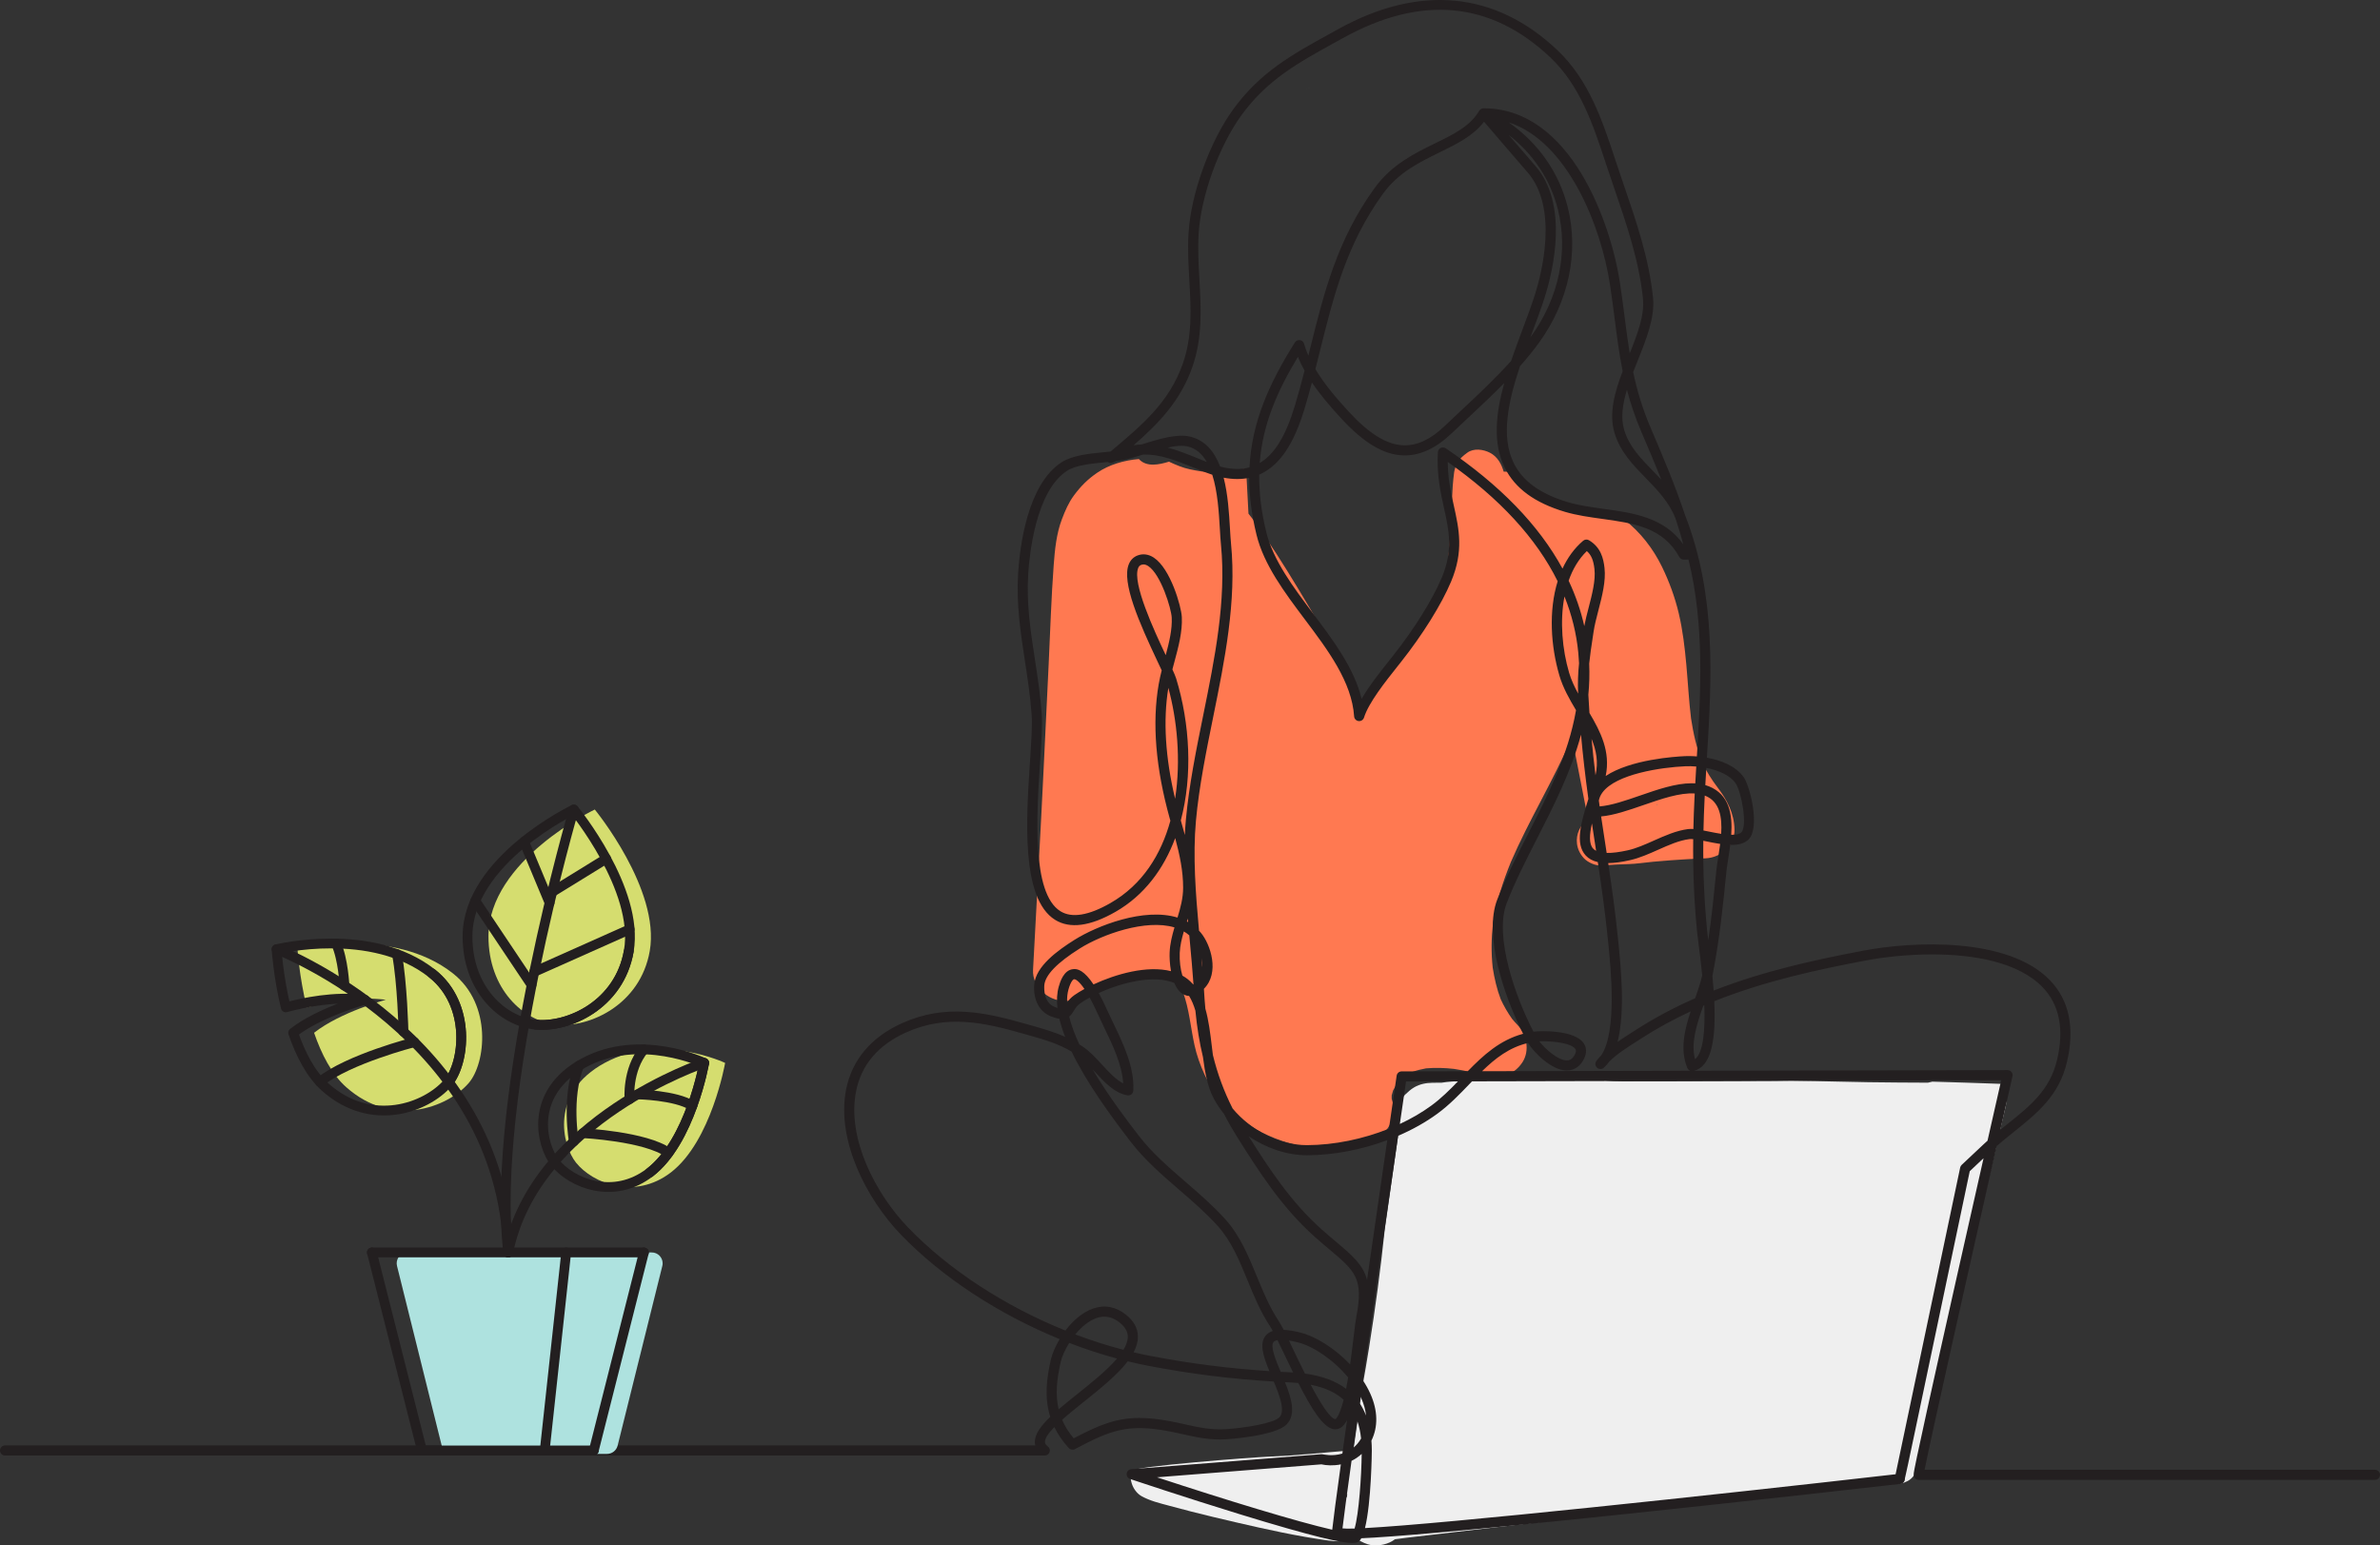 <?xml version="1.0" encoding="UTF-8"?>
<svg width="656px" height="426px" viewBox="0 0 656 426" version="1.1" xmlns="http://www.w3.org/2000/svg" xmlns:xlink="http://www.w3.org/1999/xlink">
    <rect x="0" y="0" width="656" height="426" fill="#333333" stroke="none"/>
    <title>Homepage Graphic 1</title>
    <g id="Home-Page" stroke="none" stroke-width="1" fill="none" fill-rule="evenodd">
        <g id="Getwork-Homepage" transform="translate(-140, -641)">
            <g id="Homepage-Graphic-1" transform="translate(140, 641)">
                <g id="Group-17" transform="translate(284.73, 23.824)">
                    <path d="M85.059,388.386 C85.582,388.265 86.104,388.136 86.622,387.995 C86.58,388.3 86.537,388.606 86.494,388.911 C86.018,388.728 85.529,388.564 85.07,388.39 C85.066,388.388 85.062,388.387 85.059,388.386 M247.715,367.631 C247.967,366.587 248.219,365.543 248.471,364.499 C249.058,362.064 249.645,359.629 250.232,357.194 C253.266,344.613 256.263,332.027 259.166,319.415 C260.633,313.042 262.101,306.668 263.568,300.294 C265.035,293.921 266.586,287.569 268.083,281.204 C268.599,279.013 268.297,276.801 267.253,274.953 C260.802,274.722 254.35,274.512 247.896,274.333 C247.485,274.431 247.073,274.526 246.659,274.616 C246.629,274.616 246.599,274.616 246.569,274.616 C243.877,274.601 241.186,274.587 238.495,274.572 C233.042,274.543 227.591,274.462 222.14,274.322 C217.771,274.21 213.403,274.135 209.035,274.086 C207.355,274.12 205.675,274.145 203.995,274.147 C196.768,274.159 189.542,274.234 182.315,274.225 C178.254,274.219 174.193,274.228 170.132,274.252 C168.067,274.264 166.003,274.262 163.938,274.245 C161.382,274.225 158.881,274.289 156.359,273.768 C155.735,273.639 155.135,273.379 154.58,273.024 C150.694,273.033 146.808,273.074 142.922,273.148 C134.667,273.307 126.415,273.651 118.173,274.132 C116.342,274.239 114.469,274.32 112.649,274.622 C111.812,274.63 110.975,274.639 110.138,274.647 C108.362,274.666 106.662,274.978 105.095,275.881 C104.16,276.42 103.385,277.127 102.618,277.865 C101.933,278.522 101.411,279.326 101.053,280.204 C101.511,281.795 101.292,283.567 100.717,285.088 C100.81,285.455 100.932,285.815 101.081,286.161 C101.024,286.485 100.972,286.81 100.926,287.136 C100.634,289.182 100.344,291.229 100.053,293.276 C99.022,300.524 97.992,307.771 96.961,315.018 C95.824,325.896 94.368,336.742 92.641,347.54 C92.054,351.208 91.429,354.871 90.772,358.527 C90.597,359.757 90.422,360.988 90.247,362.219 C89.585,366.875 88.926,371.53 88.271,376.186 C88.188,376.178 88.106,376.167 88.024,376.161 C86.053,376.032 84.018,376.273 82.052,376.444 C80.184,376.606 78.318,376.773 76.452,376.942 C72.577,377.292 68.684,377.543 64.797,377.699 C60.904,377.855 27.58,380.349 27.16,381.648 C26.341,384.177 27.697,387.385 30.005,388.639 C32.323,389.898 34.792,390.488 37.317,391.166 C39.421,391.732 41.526,392.295 43.636,392.837 C47.725,393.886 51.838,394.849 55.95,395.805 C64.362,397.76 72.874,399.645 81.437,400.821 C82.418,400.948 83.364,401.044 84.364,401.017 C85.531,400.984 86.673,400.756 87.694,400.171 C87.71,400.162 87.723,400.153 87.739,400.144 C88.035,400.048 88.319,399.929 88.59,399.787 C89.64,400.742 90.946,401.426 92.283,401.858 C94.38,402.537 97.137,402.073 99.008,400.979 C99.251,400.836 99.503,400.665 99.755,400.474 C101.008,400.323 102.257,400.134 103.496,399.989 C106.024,399.692 108.553,399.398 111.081,399.106 C116.277,398.505 121.47,397.878 126.665,397.265 C145.129,395.089 163.604,392.986 182.081,390.931 C191.323,389.903 200.569,388.906 209.817,387.938 C214.407,387.458 218.997,386.985 223.589,386.52 C226.448,386.23 229.292,385.874 232.14,385.484 C233.481,385.3 234.829,385.143 236.17,384.942 C236.483,385.038 236.802,385.11 237.126,385.154 C238.535,385.343 239.826,385.08 241.079,384.418 C242.577,383.627 243.325,382.201 243.928,380.714 C244.103,380.281 244.278,379.849 244.453,379.417 C245.516,377.452 245.937,375.007 246.457,372.849 C246.877,371.11 247.296,369.37 247.715,367.631" id="Fill-1" fill="#EFEFEF"></path>
                    <path d="M171.953,197.811 C172.016,197.908 172.08,198.005 172.144,198.1 C172.053,198.111 171.963,198.121 171.872,198.132 C171.899,198.025 171.927,197.918 171.953,197.811" id="Fill-3" fill="#F2B991"></path>
                    <path d="M113.537,134.23 C113.572,133.98 113.604,133.73 113.638,133.481 C113.639,133.473 113.64,133.466 113.641,133.458 C113.607,133.715 113.572,133.973 113.537,134.23" id="Fill-5" fill="#F2B991"></path>
                    <path d="M113.641,133.458 C113.701,133.013 113.761,132.568 113.82,132.123 C113.765,132.568 113.705,133.013 113.641,133.458" id="Fill-7" fill="#F2B991"></path>
                    <path d="M172.144,198.1 C172.053,198.111 171.963,198.121 171.872,198.132 C171.899,198.025 171.927,197.918 171.953,197.811 C172.016,197.908 172.08,198.005 172.144,198.1 M180.335,213.011 C182.015,212.915 183.696,212.833 185.378,212.766 C189.614,212.598 193.455,209.225 193.354,204.791 C193.253,200.352 191.313,196.69 188.699,193.256 C187.01,191.037 185.559,188.72 184.39,186.201 C182.901,182.341 181.988,178.296 181.372,174.207 C180.77,169.274 180.521,164.31 180.07,159.361 C179.639,154.644 179.087,149.913 177.999,145.297 C176.951,140.85 175.372,136.53 173.372,132.422 C170.907,127.358 167.392,122.854 163.025,119.441 C162.917,119.4 162.809,119.358 162.701,119.318 C162.288,119.166 161.873,119.024 161.454,118.89 C161.074,118.767 160.69,118.652 160.306,118.542 C160.117,118.487 159.513,118.357 159.365,118.305 C159.25,118.293 159.15,118.283 159.095,118.278 C158.655,118.24 158.213,118.212 157.772,118.174 C157.415,118.143 157.058,118.106 156.701,118.066 C156.028,118.08 155.532,118.001 155.061,117.857 C154.207,117.736 153.356,117.598 152.506,117.454 C148.418,117.309 144.322,115.89 140.704,114.045 C137.034,112.175 133.885,109.668 131.537,106.307 C130.944,106.199 130.337,106.163 129.732,106.19 C129.101,104.058 128.048,102.07 125.95,100.977 C124.118,100.023 121.473,99.65 119.675,100.977 C118.537,101.818 117.725,102.48 117.003,103.723 C116.498,104.595 116.245,105.422 116.085,106.302 C115.383,111.414 115.485,116.578 115.121,121.723 C114.807,126.167 114.506,130.594 113.947,135.014 C113.777,136.214 113.597,137.418 113.398,138.62 C113.078,139.1 112.761,139.582 112.454,140.071 C112.23,140.429 112.009,140.791 111.8,141.161 C110.409,143.62 108.926,146.027 107.36,148.378 C102.262,156.031 96.525,163.207 91.267,170.744 C90.997,171.13 90.729,171.519 90.462,171.909 C89.703,170.039 88.913,168.188 88.114,166.357 C84.782,158.723 80.785,151.395 76.542,144.233 C72.396,137.235 68.153,130.23 63.577,123.504 C62.251,121.555 60.868,119.617 59.389,117.759 C59.209,114.359 59.03,110.96 58.85,107.56 C58.824,107.064 58.763,106.578 58.673,106.102 C58.626,105.856 58.574,105.613 58.51,105.374 C57.593,105.629 56.659,105.808 55.712,105.944 C53.665,106.237 51.568,106.536 49.489,106.431 C47.411,106.325 45.298,105.976 43.262,105.544 C41.289,105.126 39.468,104.359 37.634,103.514 C37.595,103.484 37.556,103.454 37.517,103.424 C34.696,104.279 31.485,104.954 29.354,102.896 C29.291,102.836 29.232,102.773 29.177,102.709 C25.155,103.056 21.033,104.216 17.704,106.479 C15.049,108.285 13.148,110.211 11.257,112.77 C9.804,114.736 8.862,116.952 7.987,119.229 C6.45,123.232 6.017,127.69 5.701,131.93 C5.026,140.997 4.754,150.107 4.318,159.189 C3.867,168.557 3.417,177.925 2.967,187.293 C2.067,206.033 1.004,224.766 0.01,243.501 C-0.24,248.223 4.158,251.996 8.598,252.092 C10.071,252.124 11.547,251.751 12.861,250.875 C14.706,249.645 16.639,248.571 18.65,247.649 C21.385,246.589 24.211,245.818 27.105,245.342 C29.674,245.078 32.266,245.04 34.837,245.28 C35.932,245.477 37.008,245.744 38.061,246.103 C38.496,246.327 38.92,246.569 39.331,246.834 C39.657,247.133 39.97,247.445 40.268,247.773 C40.669,248.385 41.028,249.021 41.352,249.678 C43.06,254.36 43.444,259.419 44.51,264.265 C45.136,267.11 46.09,269.763 47.301,272.418 C47.793,273.494 48.373,274.509 49.008,275.49 C49.854,276.797 50.798,278.041 51.782,279.268 C54.789,283.021 58.821,286.168 63.104,288.34 C67.695,290.668 72.503,292.093 77.592,292.578 C78.067,292.623 78.544,292.664 79.025,292.692 C83.475,292.959 87.801,292.203 91.937,290.744 C93.082,290.34 94.213,289.885 95.328,289.38 C96.885,288.673 98.076,286.936 98.716,285.42 C98.762,285.311 98.806,285.2 98.848,285.088 C99.423,283.567 99.642,281.795 99.184,280.204 C99.167,280.145 99.152,280.087 99.133,280.029 C99.028,279.701 98.936,279.372 98.857,279.041 C98.846,278.736 98.848,278.431 98.86,278.125 C98.964,277.671 99.09,277.223 99.238,276.78 C99.56,276.149 99.92,275.542 100.316,274.954 C100.921,274.265 101.572,273.622 102.264,273.021 C103.032,272.495 103.832,272.024 104.665,271.608 C105.854,271.192 107.077,270.889 108.318,270.668 C110.887,270.437 113.46,270.528 116.024,270.811 C119.199,271.305 122.328,272.022 125.445,272.806 C129.178,273.746 132.869,272.135 134.922,268.95 C136.957,265.794 136.094,261.379 133.61,258.781 C133.073,258.22 132.558,257.641 132.062,257.046 C130.84,255.333 129.792,253.513 128.907,251.605 C127.843,248.793 127.173,245.876 126.706,242.908 C126.265,238.864 126.321,234.789 126.776,230.748 C127.696,224.905 129.477,219.28 131.704,213.807 C134.183,208.079 137.059,202.536 139.945,197.004 C142.953,191.239 145.974,185.419 148.56,179.429 C150.038,186.974 151.504,194.522 152.998,202.062 C150.806,203.481 149.59,206.159 149.943,208.787 C150.149,210.322 150.792,211.601 151.835,212.737 C152.924,213.923 155.082,214.859 156.7,214.752 C156.789,214.746 156.877,214.74 156.966,214.734 C159.285,214.58 161.614,214.413 163.937,214.366 C166.278,214.318 168.656,213.921 170.998,213.706 C174.106,213.42 177.219,213.19 180.335,213.011" id="Fill-9" fill="#FF7951"></path>
                    <path d="M116.082,106.317 C116.009,106.865 115.935,107.413 115.861,107.961 C115.925,107.381 115.988,106.84 116.082,106.317" id="Fill-11" fill="#FF2C30"></path>
                    <path d="M116.114,106.083 C116.103,106.156 116.095,106.229 116.085,106.302 C116.084,106.307 116.083,106.312 116.082,106.317 C116.093,106.239 116.103,106.161 116.114,106.083" id="Fill-13" fill="#FF2C30"></path>
                    <path d="M76.525,0 C76.181,0.266 75.837,0.533 75.495,0.8 C75.261,0.98 75.026,1.158 74.792,1.339 C75.37,0.893 75.948,0.446 76.525,0" id="Fill-15" fill="#6D6453"></path>
                </g>
                <g id="Group-76">
                    <path d="M129.163,298.572 C123.234,305.369 108.13,310.942 95.452,299.696 C91.417,296.125 88.576,290.512 86.573,284.682 C93.795,278.99 106.335,275.578 106.335,275.578 C97.909,274.542 89.484,276.346 84.541,277.678 C82.469,269.086 82.005,261.657 82.005,261.657 C82.005,261.657 108.238,255.186 124.872,268.336 C135.724,276.918 133.909,293.116 129.163,298.572" id="Fill-18" fill="#D5DD6F"></path>
                    <path d="M163.941,223.143 C163.941,223.143 134.648,237.121 134.636,258.097 C134.627,272.687 144.296,281.53 153.366,282.44 C162.437,283.35 176.509,276.997 179.093,262.133 C182.041,245.174 163.941,223.143 163.941,223.143" id="Fill-20" fill="#D5DD6F"></path>
                    <path d="M199.865,292.99 C199.865,292.99 182.17,284.579 166.689,292.975 C151.4,301.267 154.957,315.745 158.773,320.487 C163.379,326.208 174.928,330.826 184.881,323.202 C196.104,314.605 199.865,292.99 199.865,292.99" id="Fill-22" fill="#D5DD6F"></path>
                    <path d="M423.068,45.581 C432.48,56.24 428.112,74.489 425.797,81.841 C424.794,85.026 423.544,88.37 422.221,91.91 C422.086,92.271 421.95,92.634 421.814,92.998 C421.886,92.899 421.957,92.801 422.029,92.703 C429.636,82.164 432.328,69.436 429.413,57.783 C427.355,49.554 422.629,42.45 415.816,37.166 C418.807,40.656 422.034,44.41 423.068,45.581 L423.068,45.581 Z M419.609,90.933 C420.919,87.428 422.157,84.119 423.137,81.003 C424.833,75.62 429.687,57.289 420.978,47.426 C419.279,45.502 411.963,36.957 409.047,33.549 C406.047,37.484 401.517,39.698 396.752,42.027 C391.174,44.754 385.405,47.573 381.15,53.458 C371.146,67.29 367.619,81.465 363.884,96.472 C363.451,98.213 363.013,99.975 362.56,101.751 C365.044,105.909 368.405,109.832 371.615,113.326 C377.372,119.594 382.214,122.586 386.851,122.744 C390.59,122.864 394.263,121.164 398.09,117.526 C399.462,116.222 400.872,114.903 402.299,113.568 C407.159,109.021 412.133,104.368 416.507,99.493 C417.492,96.596 418.566,93.724 419.609,90.933 L419.609,90.933 Z M321.857,123.372 C324.592,124.099 327.3,125.194 330.145,126.344 C330.958,126.673 331.787,127.008 332.635,127.343 C331.375,125.145 329.639,123.554 327.226,123.033 C326.748,122.929 326.223,122.883 325.659,122.883 C324.519,122.883 323.222,123.073 321.857,123.372 L321.857,123.372 Z M357.74,98.366 C351.919,108.03 348.003,117.139 347.222,127.627 C351.312,125.21 354.411,120.13 356.927,111.758 C357.897,108.535 358.763,105.325 359.577,102.16 C358.883,100.918 358.262,99.652 357.74,98.366 L357.74,98.366 Z M356.918,94.383 C357.211,93.916 357.753,93.664 358.299,93.746 C358.845,93.825 359.293,94.219 359.441,94.75 C359.748,95.852 360.148,96.946 360.623,98.028 C360.81,97.282 360.995,96.538 361.179,95.799 C364.98,80.523 368.571,66.094 378.891,51.824 C383.555,45.375 389.915,42.266 395.527,39.523 C400.722,36.983 405.209,34.79 407.704,30.559 C407.947,30.134 408.402,29.858 408.912,29.856 L408.986,29.856 C432.896,29.856 443.994,61.369 446.521,78.047 C447.017,81.321 447.416,84.418 447.801,87.413 C448.245,90.861 448.67,94.157 449.201,97.408 C451.378,91.971 453.31,86.839 452.849,82.309 C451.791,71.921 448.329,61.812 444.981,52.036 C444.211,49.788 443.441,47.539 442.696,45.282 L442.564,44.88 C439.119,34.436 435.557,23.637 427.361,15.869 C410.974,0.336 391.723,-1.47 370.144,10.502 C369.334,10.951 368.533,11.392 367.743,11.828 C357.844,17.285 349.296,21.997 342.22,31.704 C336.006,40.231 331.028,53.964 330.385,64.358 C330.121,68.63 330.365,72.947 330.6,77.123 C331.044,84.982 331.502,93.109 328.61,101.274 C325.294,110.635 319.238,116.834 312.455,122.731 C313.201,122.615 313.933,122.542 314.655,122.509 C319.127,121.108 324.192,119.526 327.815,120.308 C332.141,121.243 334.723,124.478 336.305,128.598 C339.34,129.409 342.016,129.486 344.394,128.831 C345.035,116.214 349.915,105.532 356.918,94.383 L356.918,94.383 Z M447.692,118.568 C449.062,123.099 452.243,126.363 455.61,129.818 C456.368,130.596 457.132,131.38 457.884,132.186 C456.055,127.571 454.147,123.109 452.41,119.046 C450.672,114.98 449.407,111.165 448.434,107.439 C447.24,111.37 446.668,115.18 447.692,118.568 L447.692,118.568 Z M461.831,142.933 C460.045,138.363 456.775,135.008 453.613,131.763 C450.16,128.221 446.59,124.557 445.023,119.375 C443.394,113.987 445.049,108.131 447.256,102.32 C446.297,97.561 445.687,92.827 445.036,87.769 C444.652,84.789 444.256,81.708 443.764,78.465 C441.302,62.216 432.024,39.003 415.865,33.735 C424.064,39.499 429.74,47.599 432.118,57.107 C435.232,69.559 432.379,83.128 424.289,94.334 C422.662,96.589 420.87,98.781 418.967,100.925 C415.727,110.576 413.603,120.358 417.255,127.694 C419.727,132.659 424.594,136.165 432.135,138.411 C435.199,139.323 438.489,139.778 441.971,140.26 C450.185,141.396 458.657,142.569 463.977,150.053 C463.353,147.713 462.629,145.332 461.835,142.944 C461.834,142.94 461.832,142.936 461.831,142.933 L461.831,142.933 Z M432.364,160.071 C434.284,164.147 435.722,168.319 436.675,172.585 C436.975,170.986 437.409,169.31 437.864,167.555 C438.83,163.832 439.828,159.982 439.483,156.869 C439.214,154.441 438.601,152.955 437.376,151.904 C435.102,154.109 433.465,156.922 432.364,160.071 L432.364,160.071 Z M314.55,155.712 C314.158,155.857 313.902,156.121 313.72,156.568 C312.036,160.7 318.071,173.73 321.311,180.595 C322.285,176.952 323.121,173.495 322.961,170.223 C322.84,167.746 319.983,158.34 316.491,156.036 C315.972,155.694 315.543,155.589 315.195,155.589 C314.935,155.589 314.721,155.648 314.55,155.712 L314.55,155.712 Z M435.028,179.944 C434.516,174.63 433.242,169.45 431.213,164.41 C429.903,171.277 430.609,179.034 432.494,185.437 C433.075,187.411 433.973,189.326 434.99,191.196 C434.988,191.166 434.987,191.135 434.985,191.104 C434.839,188.209 434.967,185.496 435.234,182.831 C435.19,181.877 435.122,180.916 435.028,179.944 L435.028,179.944 Z M439.769,213.698 C440.602,210.042 439.976,206.792 438.681,203.666 C438.983,206.913 439.344,210.235 439.769,213.698 L439.769,213.698 Z M467.709,208.503 C468.793,190.633 469.839,172.271 465.4,154.236 C464.977,154.234 464.425,154.244 464.209,154.261 C463.66,154.307 463.137,154.024 462.873,153.541 C458.392,145.346 450.23,144.217 441.589,143.022 C438.157,142.547 434.607,142.056 431.339,141.083 C423.017,138.605 417.594,134.631 414.759,128.936 C411.397,122.183 412.294,113.944 414.611,105.579 C411.25,109.012 407.698,112.335 404.204,115.603 C402.782,116.934 401.377,118.248 400.01,119.547 C395.674,123.668 391.214,125.674 386.756,125.53 C381.322,125.345 375.858,122.067 369.561,115.212 C366.825,112.234 363.98,108.946 361.604,105.433 C360.979,107.789 360.317,110.168 359.598,112.561 C356.674,122.287 352.866,128.013 347.614,130.581 C347.438,130.666 347.262,130.748 347.083,130.826 C347.019,135.733 347.63,140.966 349.032,146.706 C350.933,154.489 356.502,161.898 361.888,169.064 C367.49,176.517 373.255,184.187 375.301,192.641 C377.409,189.003 380.518,185.089 383.169,181.751 L383.953,180.763 C389.808,173.37 394.831,165.323 397.391,159.236 C400.58,151.654 399.392,146.282 398.015,140.062 C397.057,135.732 395.971,130.824 396.321,124.65 C396.349,124.15 396.644,123.703 397.094,123.48 C397.543,123.258 398.078,123.294 398.494,123.575 C413.419,133.672 424.175,144.766 430.673,156.734 C432.035,153.779 433.905,151.155 436.364,149.058 C436.82,148.668 437.474,148.615 437.988,148.924 C441.217,150.869 441.957,153.877 442.254,156.563 C442.655,160.185 441.591,164.287 440.563,168.255 C440.022,170.341 439.512,172.312 439.247,174.089 L438.996,175.76 C438.63,178.179 438.273,180.533 438.029,182.912 C438.157,185.855 438.068,188.713 437.797,191.5 C437.884,193.174 437.985,194.847 438.102,196.527 C441.168,201.722 443.961,207.166 442.578,213.904 C449.471,209.328 461.718,208.55 464.471,208.43 C464.782,208.417 465.113,208.41 465.461,208.41 C466.151,208.41 466.909,208.438 467.709,208.503 L467.709,208.503 Z M323.89,220.167 C325.571,209.494 324.4,198.246 322.029,189.605 C320.565,198.524 321.191,208.783 323.89,220.167 L323.89,220.167 Z M467.267,215.94 C467.355,214.383 467.447,212.829 467.539,211.29 C466.471,211.198 465.464,211.178 464.591,211.216 C457.854,211.506 445.449,213.354 441.693,218.434 C441.172,219.137 440.838,219.879 440.686,220.671 C440.76,221.205 440.837,221.745 440.914,222.287 C444.186,222.012 448.033,220.683 452.075,219.285 C456.901,217.617 461.846,215.908 466.255,215.908 C466.596,215.908 466.933,215.918 467.267,215.94 L467.267,215.94 Z M469.835,220.182 C469.688,223.198 469.584,226.103 469.525,228.924 C470.012,229.018 470.518,229.119 471.04,229.225 C472.086,229.435 473.258,229.67 474.408,229.847 C474.706,225.229 474.026,220.948 469.995,219.34 C469.957,219.325 469.918,219.31 469.879,219.295 C469.864,219.591 469.85,219.887 469.835,220.182 L469.835,220.182 Z M470.034,216.409 C470.371,216.507 470.702,216.621 471.029,216.751 C476.689,219.01 477.555,224.557 477.183,230.115 C478.435,230.124 479.451,229.954 479.983,229.42 C481.709,227.682 480.005,218.174 478.348,215.849 C476.736,213.589 473.509,212.3 470.31,211.676 C470.215,213.244 470.122,214.826 470.034,216.409 L470.034,216.409 Z M439.119,233.919 C439.336,234.155 439.608,234.356 439.936,234.523 C439.818,233.748 439.7,232.976 439.582,232.206 C439.316,230.466 439.05,228.727 438.788,226.986 C438.091,230.056 437.936,232.632 439.119,233.919 L439.119,233.919 Z M466.745,228.516 C466.806,225.779 466.908,222.964 467.051,220.046 C467.072,219.606 467.094,219.165 467.117,218.724 C463.011,218.449 457.931,220.211 452.986,221.92 C448.841,223.353 444.892,224.718 441.317,225.05 C441.36,225.335 441.403,225.623 441.446,225.911 C441.74,227.87 442.039,229.827 442.338,231.785 C442.507,232.888 442.676,233.996 442.845,235.109 C444.412,235.143 446.378,234.9 448.71,234.374 C451.044,233.848 453.381,232.807 455.855,231.705 C458.894,230.351 462.036,228.952 465.279,228.533 C465.517,228.502 465.772,228.488 466.043,228.488 C466.267,228.488 466.501,228.498 466.745,228.516 L466.745,228.516 Z M322.434,225.67 C318.534,211.723 317.507,199.236 319.38,188.556 C319.599,187.305 319.887,186.041 320.202,184.783 C319.874,184.078 319.507,183.302 319.122,182.488 C313.966,171.579 309.103,160.511 311.138,155.517 C311.612,154.351 312.457,153.515 313.58,153.098 C315.054,152.551 316.591,152.762 318.026,153.709 C322.64,156.753 325.604,167.184 325.746,170.086 C325.944,174.132 324.804,178.357 323.701,182.443 C323.516,183.128 323.33,183.821 323.149,184.515 C323.657,185.632 324.021,186.493 324.195,187.064 C327.996,199.505 328.746,213.792 325.465,226.152 L325.544,226.433 C325.892,227.667 326.242,228.909 326.578,230.162 C326.642,228.76 326.734,227.369 326.86,225.991 C327.733,216.429 329.725,206.613 331.651,197.119 C334.797,181.612 338.05,165.577 336.538,150.176 C336.414,148.92 336.327,147.433 336.234,145.859 C335.965,141.309 335.623,135.503 334.141,130.862 C333.564,130.676 332.98,130.469 332.387,130.24 C331.258,129.802 330.166,129.36 329.099,128.929 C324.104,126.909 319.792,125.169 315.075,125.299 C313.18,125.892 311.396,126.44 309.88,126.744 C309.171,126.886 308.412,127 307.614,127.1 C307.342,127.222 307.068,127.351 306.791,127.487 C306.307,127.725 305.745,127.658 305.336,127.348 C305.079,127.374 304.819,127.399 304.557,127.425 C300.806,127.79 296.554,128.205 294.139,129.757 C285.449,135.34 283.724,153.023 283.402,158.309 C282.905,166.485 284.047,173.914 285.255,181.779 C286.002,186.633 286.773,191.652 287.135,196.903 C287.346,199.94 287.035,204.668 286.675,210.142 C285.731,224.501 284.305,246.2 292.278,251.175 C295.416,253.132 300.064,252.372 306.092,248.915 C314.942,243.84 320.045,235.514 322.593,226.236 L322.434,225.67 Z M327.144,253.993 C327.256,254.053 327.367,254.114 327.477,254.176 C327.448,253.846 327.42,253.514 327.391,253.183 C327.31,253.454 327.227,253.724 327.144,253.993 L327.144,253.993 Z M470.49,231.957 C470.153,231.89 469.816,231.822 469.481,231.756 C469.392,240.391 469.738,248.334 470.537,256.516 C470.602,257.175 470.712,258.066 470.852,259.161 C471.802,252.703 472.419,246.528 473.06,240.108 C473.176,238.947 473.383,237.63 473.602,236.235 C473.785,235.07 473.977,233.853 474.133,232.627 C472.918,232.446 471.682,232.197 470.49,231.957 L470.49,231.957 Z M331.394,266.637 C331.425,265.827 331.344,264.986 331.181,264.161 C331.254,264.987 331.325,265.812 331.394,266.637 L331.394,266.637 Z M327.972,259.643 C327.916,259.038 327.86,258.433 327.805,257.826 C327.338,257.419 326.835,257.061 326.301,256.748 C325.721,258.727 325.256,260.663 325.169,262.676 C325.073,264.902 325.374,267.201 325.9,268.928 C326.947,269.511 327.899,270.254 328.726,271.179 C328.783,271.242 328.839,271.307 328.894,271.371 C328.916,271.358 328.938,271.343 328.96,271.329 C328.698,267.538 328.343,263.683 327.972,259.643 L327.972,259.643 Z M296.058,269.917 C295.796,269.935 295.137,270.537 294.519,272.681 C294.198,273.797 294.079,275.022 294.132,276.331 C294.578,275.682 295.189,274.961 296.131,274.301 C296.896,273.766 297.832,273.191 298.902,272.608 C297.48,270.533 296.514,269.892 296.058,269.917 L296.058,269.917 Z M301.404,271.35 C307.519,268.505 316.185,266.021 322.764,267.701 C322.396,265.674 322.335,263.694 322.384,262.556 C322.488,260.141 323.063,257.854 323.722,255.64 C315.754,253.251 303.736,257.61 297.669,261.414 C291.346,265.38 288.04,268.816 287.843,271.626 C287.766,272.721 287.744,276.388 290.693,277.559 C290.987,277.676 291.243,277.775 291.466,277.856 C291.222,275.717 291.32,273.717 291.84,271.91 C292.167,270.776 293.16,267.325 295.862,267.135 C295.955,267.129 296.065,267.121 296.193,267.121 C297.087,267.121 298.831,267.502 301.404,271.35 L301.404,271.35 Z M469.18,268.853 C468.85,265.461 468.464,262.46 468.212,260.495 C468.009,258.919 467.849,257.674 467.763,256.787 C466.94,248.369 466.591,240.206 466.698,231.308 C466.276,231.27 465.913,231.262 465.636,231.298 C462.798,231.664 459.977,232.921 456.99,234.252 C454.501,235.361 451.926,236.507 449.322,237.094 C446.984,237.621 444.976,237.894 443.268,237.909 C444.283,244.687 445.257,251.636 445.967,258.75 L446.063,259.7 C446.753,266.528 447.994,278.784 445.848,287.193 C447.054,286.351 448.287,285.562 449.464,284.81 C449.888,284.539 450.309,284.27 450.722,284.003 C456.075,280.539 461.617,277.633 467.239,275.162 C468.02,272.935 468.745,270.818 469.18,268.853 L469.18,268.853 Z M469.466,277.238 C467.694,282.297 465.996,287.472 467.202,291.969 C469.544,290.109 469.996,283.795 469.756,277.114 C469.66,277.155 469.561,277.197 469.466,277.238 L469.466,277.238 Z M424.271,287.041 C426.048,289.314 429.436,292.244 431.807,292.291 C432.683,292.322 433.346,291.913 433.896,291.009 C434.636,289.792 434.32,289.309 434.217,289.151 C433.203,287.598 428.545,287.018 425.323,287.018 C424.95,287.018 424.597,287.026 424.271,287.041 L424.271,287.041 Z M465.085,294.382 C463.017,289.436 464.295,283.933 465.99,278.787 C461.308,280.96 456.701,283.454 452.236,286.343 C451.819,286.613 451.394,286.885 450.966,287.159 C448.297,288.865 445.554,290.619 443.521,292.663 C443.082,293.293 442.592,293.852 442.048,294.329 C441.51,294.799 440.702,294.787 440.179,294.3 C439.656,293.812 439.587,293.006 440.02,292.437 C440.434,291.892 440.891,291.37 441.383,290.865 C445.746,284.271 443.984,266.856 443.289,259.982 L443.193,259.027 C442.465,251.736 441.454,244.597 440.407,237.636 C438.995,237.313 437.892,236.704 437.066,235.806 C434.107,232.588 435.716,226.881 437.808,220.218 C436.937,213.896 436.271,208.1 435.776,202.504 C433.038,212.751 428.254,222.129 423.565,231.324 C420.461,237.408 417.529,243.156 415.277,248.991 C411.787,258.032 417.694,274.858 422.667,284.387 C422.708,284.381 422.749,284.375 422.79,284.37 C424.454,284.149 434.059,283.809 436.552,287.627 C437.181,288.59 437.645,290.211 436.279,292.457 C435.213,294.21 433.632,295.095 431.751,295.078 C427.696,294.998 422.901,290.276 421.188,287.492 C416.029,288.691 412.159,291.708 408.495,295.276 L465.885,295.151 C465.533,295.02 465.238,294.749 465.085,294.382 L465.085,294.382 Z M297.73,276.586 C296.814,277.226 296.384,277.949 295.967,278.647 C295.574,279.307 295.176,279.842 294.707,280.223 C295.29,282.656 296.275,285.257 297.508,287.901 C297.811,288.088 298.115,288.282 298.421,288.484 C300.326,289.743 302.056,291.627 303.728,293.448 C305.61,295.498 307.544,297.604 309.584,298.62 C309.271,293.437 306.646,287.998 304.302,283.138 C303.668,281.826 303.07,280.586 302.533,279.386 C301.746,277.628 301.016,276.173 300.351,274.976 C299.374,275.511 298.49,276.053 297.73,276.586 L297.73,276.586 Z M387.543,298.108 C387.042,301.55 386.467,305.495 385.838,309.825 C388.984,308.36 391.923,306.652 394.537,304.74 C397.194,302.796 399.574,300.437 401.857,298.078 L387.543,298.108 Z M514.192,264.77 C501.053,267.266 486.58,270.356 472.502,275.981 C472.973,286.176 471.85,293.928 466.932,295.149 L553.344,294.962 L553.347,294.962 C553.771,294.962 554.171,295.154 554.436,295.485 C554.701,295.817 554.801,296.251 554.706,296.665 C553.774,300.77 552.633,305.799 551.359,311.421 C552.051,310.857 552.738,310.305 553.419,309.759 C559.652,304.76 565.036,300.443 566.995,292.123 C568.98,283.692 567.654,276.979 563.051,272.172 C556.375,265.199 544.063,263.078 532.566,263.078 C525.69,263.078 519.104,263.837 514.192,264.77 L514.192,264.77 Z M384.958,296.516 C385.058,295.832 385.643,295.324 386.334,295.323 L404.551,295.284 C408.823,290.898 413.397,286.68 419.824,284.96 C414.546,274.601 408.914,257.731 412.676,247.987 C414.98,242.018 417.944,236.208 421.081,230.057 C426.601,219.234 432.256,208.149 434.399,195.761 C432.608,192.756 430.825,189.641 429.82,186.224 C427.419,178.072 426.824,168.322 429.339,160.228 C423.496,148.403 413.365,137.396 399.041,127.338 C399.075,131.95 399.918,135.759 400.737,139.46 C402.155,145.866 403.494,151.918 399.961,160.317 C397.309,166.623 392.142,174.914 386.139,182.493 L385.352,183.485 C381.747,188.025 377.26,193.673 375.96,197.795 C375.758,198.435 375.128,198.841 374.464,198.759 C373.798,198.68 373.284,198.137 373.239,197.468 C372.606,187.965 366.024,179.208 359.659,170.739 C354.104,163.348 348.36,155.706 346.324,147.368 C344.955,141.761 344.325,136.584 344.322,131.709 C342.158,132.165 339.805,132.153 337.274,131.67 C338.461,136.282 338.768,141.479 339.017,145.695 C339.108,147.241 339.195,148.702 339.312,149.904 C340.866,165.721 337.57,181.965 334.383,197.673 C332.472,207.094 330.496,216.834 329.637,226.244 C328.754,235.91 329.562,246.337 330.487,256.539 C330.652,256.714 330.813,256.895 330.97,257.083 C333.7,260.331 336.247,268.191 331.836,272.561 C331.856,272.886 331.876,273.21 331.894,273.533 C331.985,275.081 332.098,276.586 332.237,278.05 C333.157,281.258 333.588,284.845 334.01,288.366 C334.107,289.175 334.205,289.988 334.309,290.799 C335.584,296.034 337.361,300.836 339.742,305.546 C344.757,311.597 352.713,315.656 360.22,315.656 L360.308,315.656 C367.789,315.624 375.711,313.981 382.831,311.125 C383.871,303.973 384.635,298.73 384.958,296.516 L384.958,296.516 Z M360.32,318.443 L360.222,318.443 C354.73,318.443 349.023,316.486 344.184,313.229 C349.608,321.827 355.793,331.37 364.404,338.99 C365.778,340.207 367.074,341.298 368.217,342.261 C372.608,345.958 375.656,348.525 376.805,352.78 C378.849,338.577 380.847,324.786 382.372,314.285 C375.318,316.914 367.616,318.412 360.32,318.443 L360.32,318.443 Z M302.168,363.341 C300.041,364.092 298.033,365.809 296.382,367.831 C300.762,369.49 305.207,370.913 309.657,372.072 C310.42,370.809 310.86,369.594 310.857,368.455 C310.853,367.031 310.106,365.75 308.575,364.539 C307.22,363.468 305.84,362.936 304.398,362.936 C303.671,362.936 302.93,363.071 302.168,363.341 L302.168,363.341 Z M334.515,302.748 C332.827,299.568 332.107,295.495 331.57,291.359 C330.61,287.387 329.93,283.177 329.487,278.587 C329.041,277.09 328.481,275.714 327.749,274.525 C327.213,274.505 326.75,274.367 326.369,274.189 C325.15,273.621 324.286,272.413 323.682,270.96 C318.146,268.607 309.293,270.772 302.845,273.729 C303.54,274.985 304.285,276.475 305.078,278.247 C305.599,279.411 306.188,280.633 306.813,281.926 C309.585,287.673 312.728,294.186 312.376,300.626 C312.354,301.023 312.164,301.392 311.853,301.64 C311.542,301.888 311.141,301.991 310.747,301.923 C307.156,301.305 304.369,298.269 301.674,295.333 C301.505,295.149 301.337,294.966 301.17,294.785 C305.669,302.416 311.154,309.518 313.893,313.066 C317.588,317.851 322.055,321.71 326.785,325.796 C330.468,328.978 334.277,332.269 337.69,336.04 C341.795,340.576 344.156,346.318 346.439,351.87 C348.141,356.009 349.902,360.289 352.364,363.997 C352.774,364.615 353.258,365.487 353.811,366.564 C355.108,366.624 356.636,366.875 358.412,367.315 C362.55,368.339 367.881,371.616 372.137,376.094 C372.51,373.442 372.819,370.845 373.079,368.667 C373.384,366.118 373.623,364.104 373.84,362.993 C375.913,352.386 373.521,350.372 366.421,344.393 C365.266,343.42 363.956,342.317 362.556,341.079 C353.233,332.828 346.761,322.551 341.05,313.484 C339.694,311.331 338.471,309.193 337.37,307.038 C336.276,305.689 335.314,304.253 334.515,302.748 L334.515,302.748 Z M350.04,365.54 C347.427,361.602 345.614,357.194 343.861,352.93 C341.567,347.354 339.401,342.087 335.622,337.91 C332.325,334.267 328.582,331.033 324.962,327.906 C320.336,323.909 315.554,319.777 311.686,314.77 C306.042,307.46 299.471,298.392 295.358,289.86 C291.54,287.629 287.972,286.615 283.59,285.369 L282.358,285.018 C271.149,281.805 260.961,279.556 249.773,284.579 C242.021,288.06 237.366,293.555 235.937,300.911 C233.426,313.837 241.315,329.006 250.246,338.305 C261.488,350.01 277.019,360.058 293.659,366.767 C295.678,364.103 298.293,361.753 301.238,360.712 C304.4,359.594 307.534,360.162 310.304,362.353 C312.514,364.1 313.638,366.15 313.645,368.447 C313.649,369.881 313.217,371.322 312.455,372.765 C314.079,373.147 315.704,373.492 317.323,373.801 C328.279,375.885 338.539,377.198 349.885,377.948 C348.181,373.823 347.027,370.305 348.912,368.098 C349.392,367.537 350.023,367.129 350.823,366.873 C350.528,366.331 350.266,365.879 350.04,365.54 L350.04,365.54 Z M351.033,369.909 C350.055,371.053 351.62,374.897 352.987,378.138 C353.951,378.192 354.924,378.243 355.906,378.289 C356.076,378.298 356.245,378.306 356.413,378.316 C355.657,376.776 354.876,375.151 354.066,373.453 C353.37,371.995 352.713,370.619 352.12,369.413 C351.466,369.532 351.167,369.751 351.033,369.909 L351.033,369.909 Z M357.742,370.021 C356.791,369.785 355.974,369.621 355.269,369.512 C355.681,370.365 356.119,371.283 356.582,372.253 C357.408,373.983 358.492,376.256 359.683,378.627 C364.366,379.261 368.141,380.654 371.026,382.826 C371.227,381.816 371.415,380.761 371.591,379.689 C367.586,374.835 361.96,371.065 357.742,370.021 L357.742,370.021 Z M294.707,370.171 C293.529,372.048 292.689,373.969 292.343,375.5 C291.284,380.194 290.838,384.441 291.796,388.474 C293.329,387.162 295.054,385.781 296.887,384.314 C300.843,381.147 305.117,377.724 307.881,374.484 C303.462,373.291 299.052,371.843 294.707,370.171 L294.707,370.171 Z M374.764,386.778 C375.456,387.819 376.04,388.955 376.517,390.188 C376.374,388.648 375.929,387.036 375.181,385.357 C375.128,385.237 375.073,385.117 375.016,384.997 C374.931,385.596 374.847,386.188 374.764,386.778 L374.764,386.778 Z M361.262,381.699 C363.775,386.459 366.444,390.835 368.017,391.205 C368.066,391.19 369.086,390.82 370.351,385.844 C368.12,383.808 365.109,382.445 361.262,381.699 L361.262,381.699 Z M322.539,391.756 C323.937,392.018 325.274,392.316 326.566,392.603 C330.258,393.425 333.748,394.198 337.858,393.949 C343.018,393.633 351.021,392.327 352.626,390.696 C354.308,388.987 352.755,384.8 351.091,380.819 C339.073,380.078 328.32,378.73 316.802,376.539 C314.82,376.162 312.831,375.729 310.843,375.245 C307.958,379.021 303.245,382.794 298.629,386.49 C296.64,388.082 294.544,389.76 292.746,391.357 C293.484,393.085 294.528,394.782 295.945,396.468 C302.888,392.814 307.63,390.856 314.062,390.856 C316.557,390.856 319.309,391.151 322.539,391.756 L322.539,391.756 Z M374.083,391.591 C373.715,394.194 373.363,396.696 373.031,399.066 C373.808,398.426 374.535,397.598 375.155,396.526 C374.963,394.712 374.608,393.07 374.083,391.591 L374.083,391.591 Z M540.284,321.831 C540.343,321.552 540.486,321.297 540.693,321.102 L546.702,315.454 C547.074,315.105 547.447,314.763 547.82,314.429 C549.596,306.583 550.965,300.549 551.6,297.753 L405.735,298.069 C405.491,298.322 405.248,298.575 405.003,298.83 C402.288,301.656 399.48,304.578 396.183,306.99 C392.976,309.337 389.303,311.389 385.364,313.085 C382.526,332.632 378.761,358.686 375.658,380.484 C376.455,381.686 377.155,382.937 377.728,384.222 C379.786,388.843 379.879,393.286 378.005,397.105 C378.074,397.977 378.111,398.879 378.114,399.812 C378.115,399.985 377.991,414.161 376.226,421.214 C398.456,420.024 471.481,412.195 522.483,406.376 C524.502,396.885 540.117,322.625 540.284,321.831 L540.284,321.831 Z M375.323,400.764 C374.446,401.578 373.498,402.202 372.526,402.672 C371.257,411.775 370.345,418.525 370.03,421.293 C370.62,421.376 371.752,421.388 373.363,421.339 C374.546,417.349 375.269,406.872 375.323,400.764 L375.323,400.764 Z M364.218,403.643 L318.909,407.211 C337.999,413.502 357.556,419.465 367.202,421.666 C367.46,419.183 368.339,412.596 369.579,403.654 C367.52,404.069 365.577,403.949 364.218,403.643 L364.218,403.643 Z M341.549,417.339 C326.547,412.728 311.642,407.733 311.493,407.684 C310.865,407.473 310.472,406.849 310.553,406.192 C310.634,405.534 311.166,405.024 311.827,404.972 L364.218,400.847 C364.372,400.836 364.522,400.848 364.669,400.885 C364.711,400.896 367.23,401.506 369.993,400.671 C370.395,397.786 370.828,394.701 371.285,391.461 C370.804,392.359 370.276,393.035 369.692,393.444 C368.992,393.937 368.205,394.099 367.418,393.918 C364.594,393.264 361.536,388.455 357.861,381.221 C357.186,381.157 356.49,381.108 355.773,381.074 C355.24,381.049 354.707,381.022 354.179,380.995 C356.011,385.535 357.289,389.932 354.613,392.652 C351.439,395.876 338.161,396.724 338.028,396.732 C333.523,397.009 329.85,396.19 325.96,395.324 C324.69,395.042 323.378,394.75 322.026,394.496 C310.904,392.414 306.133,394.199 296.279,399.446 C295.717,399.745 295.024,399.626 294.594,399.156 C292.846,397.244 291.548,395.313 290.609,393.376 C289.029,394.992 287.998,396.432 288.02,397.489 C288.027,397.787 288.121,398.193 288.803,398.693 C289.29,399.049 289.492,399.677 289.304,400.25 C289.117,400.823 288.582,401.211 287.98,401.211 L1.394,401.211 C0.624,401.211 0,400.587 0,399.817 C0,399.047 0.624,398.423 1.394,398.423 L285.35,398.423 C285.271,398.107 285.238,397.811 285.233,397.549 C285.186,395.365 286.841,393.082 289.484,390.554 C287.812,385.262 288.478,379.964 289.624,374.886 C290.001,373.216 290.852,371.163 292.07,369.125 C275.272,362.266 259.612,352.081 248.235,340.237 C238.805,330.418 230.5,314.286 233.2,300.379 C234.789,292.199 240.124,285.855 248.631,282.036 C260.679,276.627 271.38,278.974 283.126,282.338 L284.353,282.687 C287.614,283.615 290.585,284.46 293.586,285.816 C292.921,284.11 292.381,282.442 291.998,280.833 C291.34,280.735 290.574,280.512 289.664,280.15 C286.487,278.889 284.767,275.629 285.062,271.431 C285.416,266.368 291.581,261.942 296.187,259.052 C302.333,255.199 315.304,250.084 324.555,252.927 C325.359,250.305 326.102,247.595 326.106,244.718 C326.112,240.034 325.145,235.58 323.922,231.019 C320.749,239.546 315.392,246.796 307.479,251.334 C300.49,255.342 294.879,256.083 290.802,253.54 C281.413,247.682 282.846,225.879 283.893,209.959 C284.246,204.586 284.551,199.945 284.354,197.095 C283.999,191.961 283.237,187 282.5,182.202 C281.322,174.538 280.104,166.614 280.62,158.14 C281.057,150.94 283.105,133.533 292.632,127.411 C295.614,125.496 300.221,125.046 304.286,124.65 C304.909,124.589 305.52,124.53 306.112,124.466 L306.511,124.131 C314.959,117.014 322.254,110.867 325.982,100.344 C328.687,92.706 328.264,85.213 327.817,77.28 C327.576,73.023 327.328,68.622 327.603,64.186 C328.275,53.321 333.475,38.97 339.967,30.063 C347.407,19.854 356.207,15.003 366.397,9.387 C367.185,8.952 367.983,8.512 368.791,8.064 C391.236,-4.387 412.152,-2.388 429.279,13.845 C437.985,22.097 441.659,33.235 445.212,44.007 L445.344,44.408 C446.085,46.656 446.852,48.895 447.619,51.133 C451.017,61.058 454.532,71.321 455.623,82.026 C456.182,87.515 453.745,93.578 451.389,99.442 C450.974,100.475 450.556,101.514 450.154,102.553 C451.198,107.518 452.652,112.518 454.974,117.95 C458.055,125.157 461.665,133.601 464.459,141.998 C473.117,164.218 471.813,186.906 470.48,208.86 C474.29,209.543 478.388,211.104 480.618,214.231 C482.338,216.644 485.229,228.095 481.961,231.384 C480.764,232.589 478.957,232.948 476.908,232.892 C476.745,234.196 476.545,235.469 476.357,236.668 C476.143,238.022 475.943,239.302 475.835,240.385 C474.933,249.411 474.001,258.744 472.029,268.846 C472.017,268.907 472.005,268.967 471.993,269.028 C472.123,270.394 472.237,271.738 472.33,273.049 C486.342,267.556 500.655,264.504 513.672,262.032 C527.352,259.433 553.57,258.238 565.065,270.245 C570.362,275.777 571.925,283.353 569.709,292.762 C567.529,302.017 561.523,306.834 555.163,311.935 C553.574,313.209 551.946,314.515 550.34,315.92 C543.002,348.341 532.254,396.096 530.48,405.134 L654.606,405.134 C655.376,405.134 656,405.758 656,406.528 C656,407.298 655.376,407.922 654.606,407.922 L528.846,407.922 C528.71,407.922 528.574,407.902 528.443,407.863 C527.195,407.486 527.405,406.39 527.67,405.004 C527.827,404.184 528.071,402.986 528.391,401.463 C528.995,398.594 529.907,394.384 531.102,388.951 C533.114,379.804 535.956,367.062 539.549,351.08 C542.065,339.889 544.605,328.641 546.727,319.257 L542.922,322.833 C542.267,325.951 538.143,345.56 534.016,365.174 C531.765,375.867 529.514,386.562 527.822,394.586 C526.078,402.862 525.384,406.151 525.053,407.522 C525.083,407.865 524.985,408.209 524.776,408.486 C524.75,408.52 524.722,408.553 524.693,408.584 C524.686,408.593 524.679,408.602 524.671,408.61 C524.418,408.896 524.059,409.067 523.678,409.081 C523.602,409.084 523.528,409.08 523.454,409.071 C519.457,409.526 483.763,413.583 448.07,417.337 C402.761,422.102 383.548,423.656 375.218,424.017 C375.081,424.26 374.938,424.466 374.787,424.631 C374.486,424.964 374.161,425.323 372.776,425.323 C369.917,425.323 362.543,423.793 341.549,417.339 L341.549,417.339 Z" id="Fill-24" fill="#231F20"></path>
                    <path d="M112.34,345.233 L179.644,345.233 C181.301,345.233 182.644,346.576 182.644,348.233 C182.644,348.477 182.614,348.72 182.556,348.957 L170.236,398.488 C169.903,399.825 168.703,400.764 167.325,400.764 L124.66,400.764 C123.282,400.764 122.081,399.825 121.748,398.488 L109.429,348.957 C109.029,347.349 110.008,345.721 111.616,345.321 C111.853,345.262 112.096,345.233 112.34,345.233 Z" id="Path-8" fill="#AEE2DF"></path>
                    <line x1="156.059" y1="345.232" x2="150.14" y2="399.818" id="Stroke-26" stroke="#231F20" stroke-width="2.696" stroke-linecap="round" stroke-linejoin="round"></line>
                    <line x1="177.482" y1="345.232" x2="163.67" y2="399.818" id="Stroke-28" stroke="#231F20" stroke-width="2.696" stroke-linecap="round" stroke-linejoin="round"></line>
                    <line x1="102.502" y1="345.232" x2="177.482" y2="345.232" id="Stroke-30" stroke="#231F20" stroke-width="2.696" stroke-linecap="round" stroke-linejoin="round"></line>
                    <line x1="116.314" y1="399.818" x2="163.67" y2="399.818" id="Stroke-32" stroke="#231F20" stroke-width="2.696" stroke-linecap="round" stroke-linejoin="round"></line>
                    <line x1="102.502" y1="345.232" x2="116.314" y2="399.818" id="Stroke-34" stroke="#231F20" stroke-width="2.696" stroke-linecap="round" stroke-linejoin="round"></line>
                    <path d="M123.388,298.572 C117.459,305.369 102.354,310.942 89.677,299.696 C85.642,296.125 82.801,290.512 80.798,284.682 C88.02,278.99 100.559,275.578 100.559,275.578 C92.134,274.542 83.708,276.346 78.765,277.678 C76.694,269.086 76.23,261.657 76.23,261.657 C76.23,261.657 102.463,255.186 119.096,268.336 C129.949,276.918 128.133,293.116 123.388,298.572 Z" id="Stroke-36" stroke="#231F20" stroke-width="2.696" stroke-linecap="round" stroke-linejoin="round"></path>
                    <path d="M76.229,261.656 C76.229,261.656 138.512,285.692 140.071,345.233" id="Stroke-38" stroke="#231F20" stroke-width="2.696" stroke-linecap="round" stroke-linejoin="round"></path>
                    <path d="M114.216,287.267 C114.216,287.267 96.05,291.897 88.177,298.218" id="Stroke-40" stroke="#231F20" stroke-width="2.696" stroke-linecap="round" stroke-linejoin="round"></path>
                    <path d="M94.952,271.697 C94.952,271.697 94.61,264.421 92.637,260.065" id="Stroke-42" stroke="#231F20" stroke-width="2.696" stroke-linecap="round" stroke-linejoin="round"></path>
                    <path d="M111.22,284.372 C111.22,284.372 110.888,270.792 109.408,263.003" id="Stroke-44" stroke="#231F20" stroke-width="2.696" stroke-linecap="round" stroke-linejoin="round"></path>
                    <path d="M158.165,223.143 C158.165,223.143 128.873,237.121 128.861,258.097 C128.852,272.687 138.521,281.53 147.591,282.44 C156.662,283.35 170.734,276.997 173.318,262.133 C176.266,245.174 158.165,223.143 158.165,223.143 Z" id="Stroke-46" stroke="#231F20" stroke-width="2.696" stroke-linecap="round" stroke-linejoin="round"></path>
                    <path d="M158.165,223.143 C158.165,223.143 135.188,301.457 140.071,345.232" id="Stroke-48" stroke="#231F20" stroke-width="2.696" stroke-linecap="round" stroke-linejoin="round"></path>
                    <line x1="152.189" y1="245.89" x2="167.08" y2="236.717" id="Stroke-50" stroke="#231F20" stroke-width="2.696" stroke-linecap="round" stroke-linejoin="round"></line>
                    <line x1="147.263" y1="267.888" x2="173.552" y2="256.167" id="Stroke-52" stroke="#231F20" stroke-width="2.696" stroke-linecap="round" stroke-linejoin="round"></line>
                    <line x1="151.478" y1="248.854" x2="144.448" y2="231.996" id="Stroke-54" stroke="#231F20" stroke-width="2.696" stroke-linecap="round" stroke-linejoin="round"></line>
                    <line x1="146.502" y1="271.478" x2="131.002" y2="248.31" id="Stroke-56" stroke="#231F20" stroke-width="2.696" stroke-linecap="round" stroke-linejoin="round"></line>
                    <path d="M194.089,292.99 C194.089,292.99 176.394,284.579 160.913,292.975 C145.625,301.267 149.182,315.745 152.998,320.487 C157.603,326.208 169.153,330.826 179.106,323.202 C190.328,314.605 194.089,292.99 194.089,292.99 Z" id="Stroke-58" stroke="#231F20" stroke-width="2.696" stroke-linecap="round" stroke-linejoin="round"></path>
                    <path d="M194.089,292.99 C194.089,292.99 147.501,308.506 140.071,345.232" id="Stroke-60" stroke="#231F20" stroke-width="2.696" stroke-linecap="round" stroke-linejoin="round"></path>
                    <path d="M175.712,301.668 C175.712,301.668 186.178,301.852 190.832,304.799" id="Stroke-62" stroke="#231F20" stroke-width="2.696" stroke-linecap="round" stroke-linejoin="round"></path>
                    <path d="M160.671,312.352 C160.671,312.352 177.967,313.234 184.26,317.765" id="Stroke-64" stroke="#231F20" stroke-width="2.696" stroke-linecap="round" stroke-linejoin="round"></path>
                    <path d="M173.507,302.992 C173.507,302.992 172.796,294.96 177.482,289.269" id="Stroke-66" stroke="#231F20" stroke-width="2.696" stroke-linecap="round" stroke-linejoin="round"></path>
                    <path d="M158.165,314.614 C158.165,314.614 156.046,302.64 159.611,293.725" id="Stroke-68" stroke="#231F20" stroke-width="2.696" stroke-linecap="round" stroke-linejoin="round"></path>
                    <path d="M119.096,268.336 C129.949,276.918 128.133,293.116 123.388,298.572" id="Stroke-70" stroke="#231F20" stroke-width="2.696" stroke-linecap="round" stroke-linejoin="round"></path>
                    <path d="M147.591,282.44 C156.662,283.351 170.734,276.997 173.318,262.133" id="Stroke-72" stroke="#231F20" stroke-width="2.696" stroke-linecap="round" stroke-linejoin="round"></path>
                    <path d="M179.106,323.202 C190.328,314.605 194.089,292.99 194.089,292.99" id="Stroke-74" stroke="#231F20" stroke-width="2.696" stroke-linecap="round" stroke-linejoin="round"></path>
                </g>
            </g>
        </g>
    </g>
</svg>
